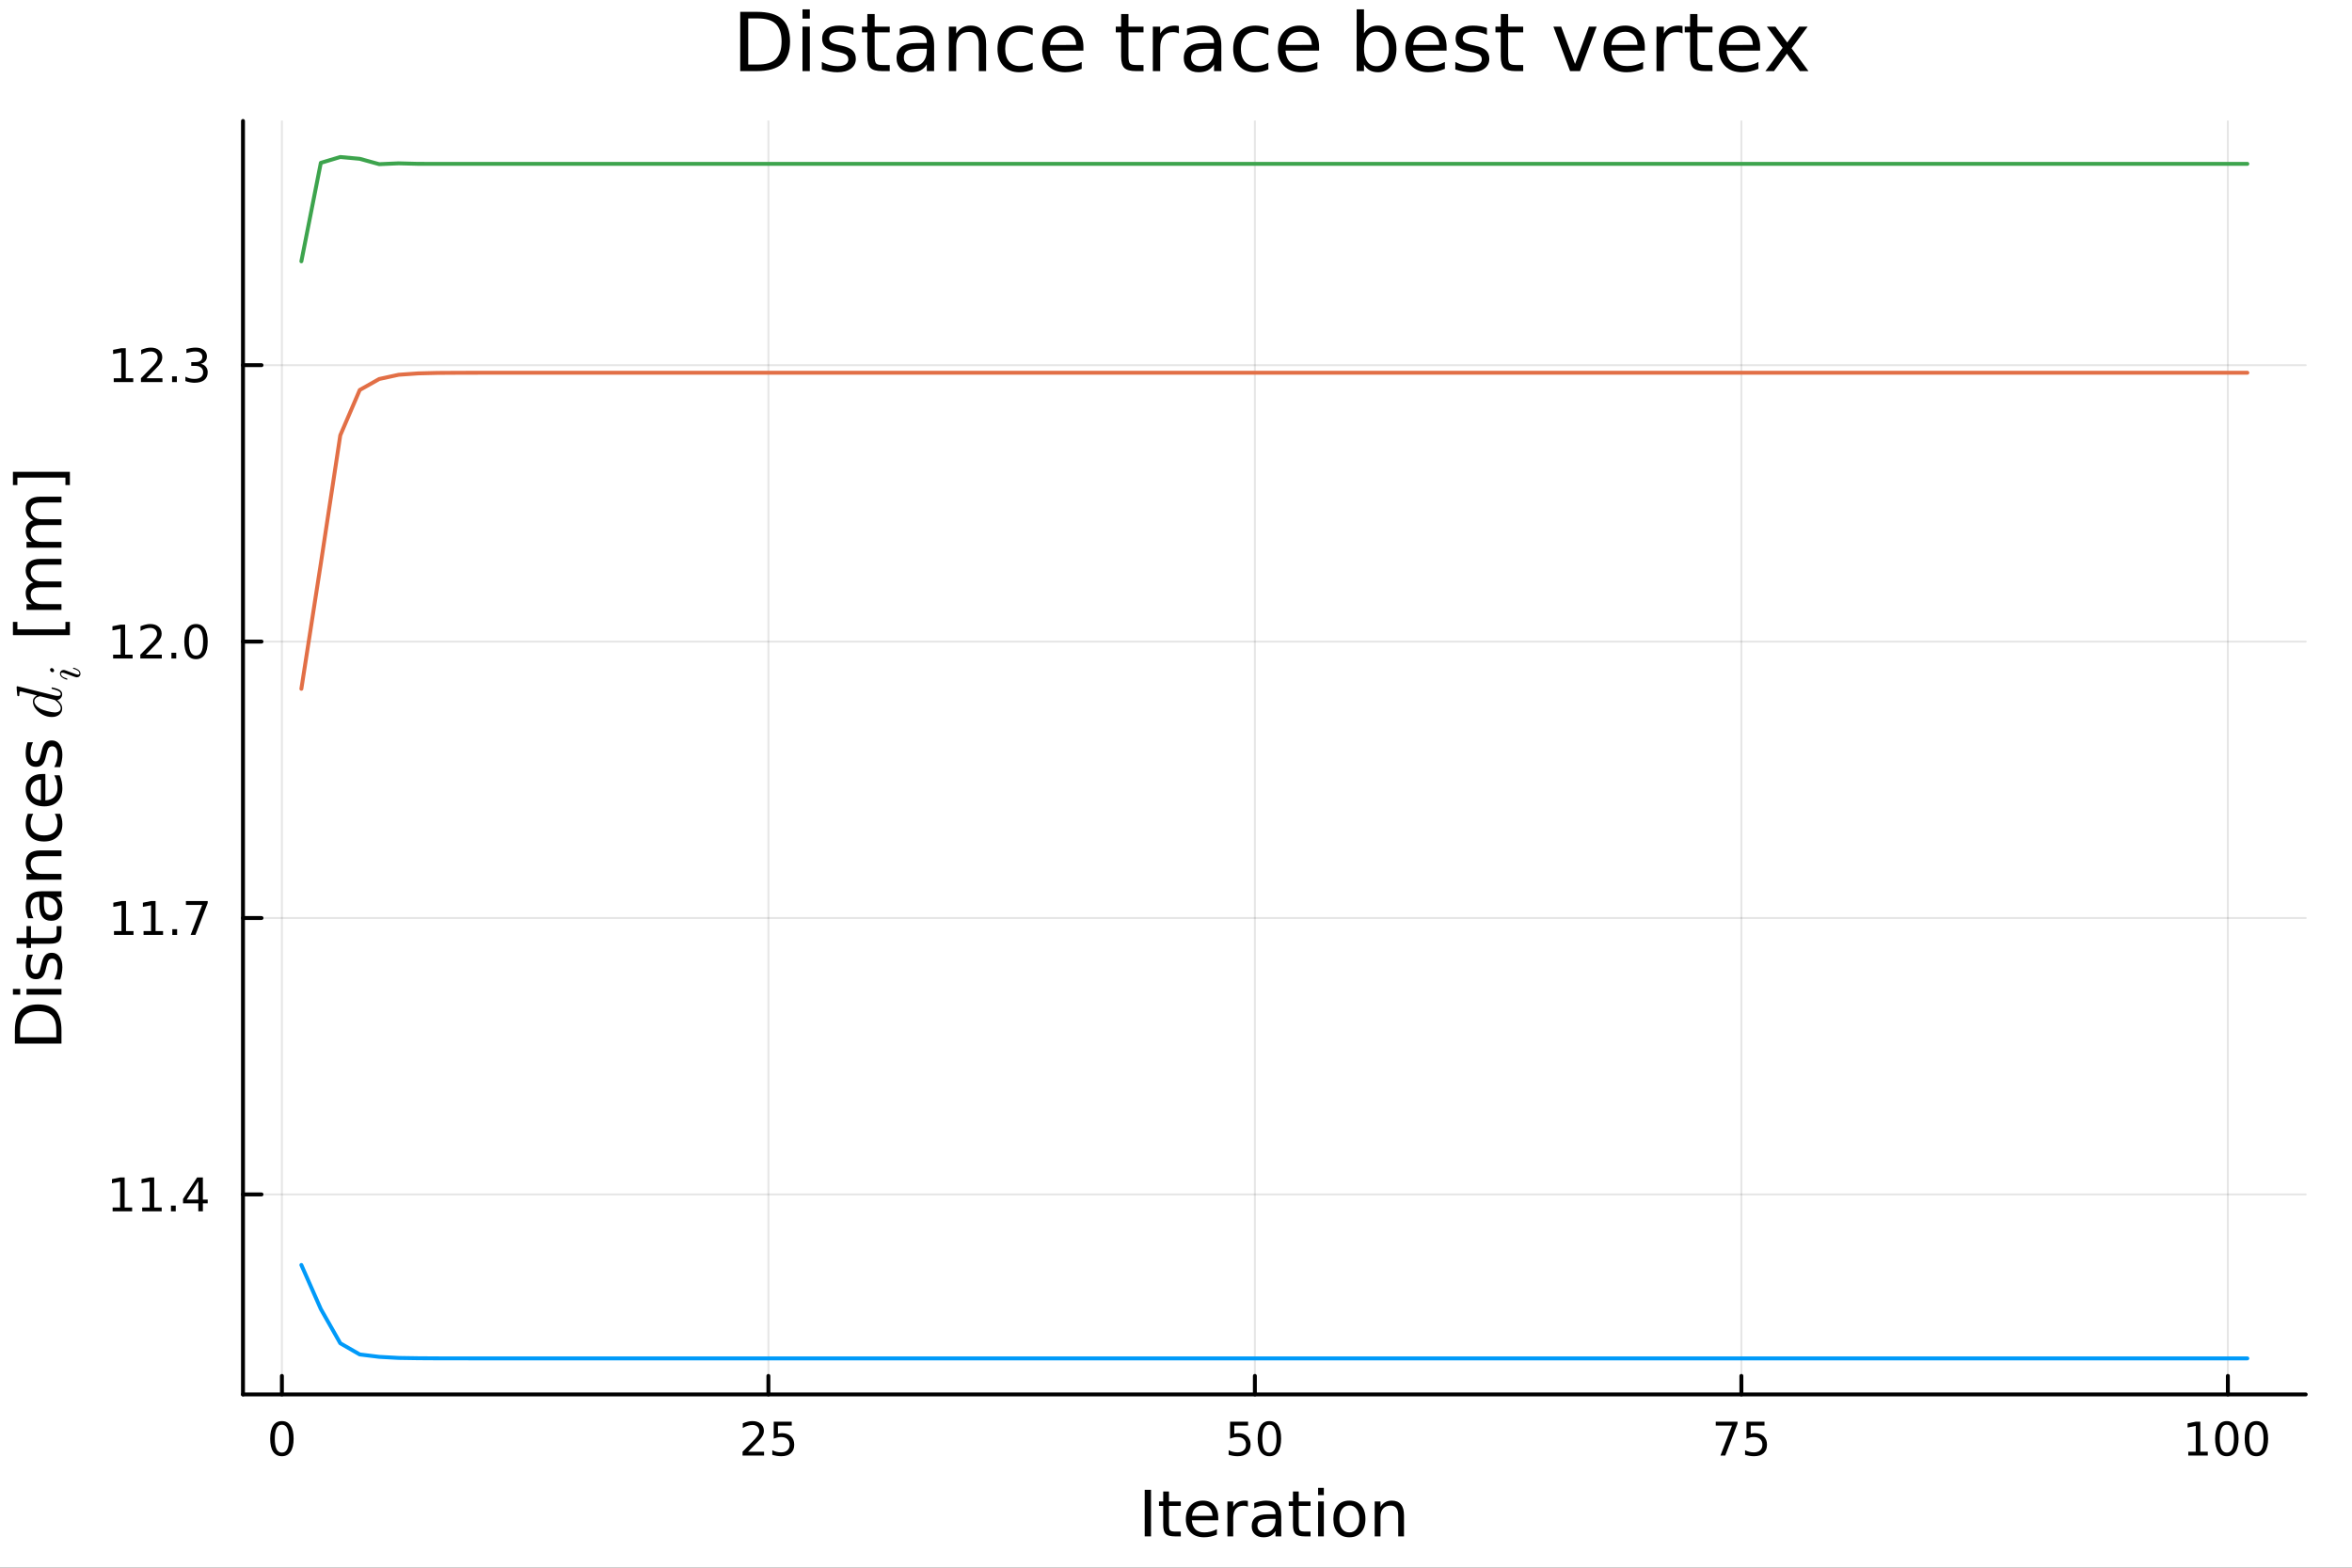<?xml version="1.0" encoding="utf-8"?>
<svg xmlns="http://www.w3.org/2000/svg" xmlns:xlink="http://www.w3.org/1999/xlink" width="600" height="400" viewBox="0 0 2400 1600">
<rect x="0" y="0" width="2400" height="1600" fill="#333333" stroke="none"/>
<defs>
  <clipPath id="clip930">
    <rect x="0" y="0" width="2400" height="1600"/>
  </clipPath>
</defs>
<path clip-path="url(#clip930)" d="M0 1600 L2400 1600 L2400 0 L0 0  Z" fill="#ffffff" fill-rule="evenodd" fill-opacity="1"/>
<defs>
  <clipPath id="clip931">
    <rect x="480" y="0" width="1681" height="1600"/>
  </clipPath>
</defs>
<path clip-path="url(#clip930)" d="M247.945 1423.18 L2352.76 1423.18 L2352.76 123.472 L247.945 123.472  Z" fill="#ffffff" fill-rule="evenodd" fill-opacity="1"/>
<defs>
  <clipPath id="clip932">
    <rect x="247" y="123" width="2106" height="1301"/>
  </clipPath>
</defs>
<polyline clip-path="url(#clip932)" style="stroke:#000000; stroke-linecap:round; stroke-linejoin:round; stroke-width:2; stroke-opacity:0.1; fill:none" points="287.658,1423.18 287.658,123.472 "/>
<polyline clip-path="url(#clip932)" style="stroke:#000000; stroke-linecap:round; stroke-linejoin:round; stroke-width:2; stroke-opacity:0.1; fill:none" points="784.076,1423.18 784.076,123.472 "/>
<polyline clip-path="url(#clip932)" style="stroke:#000000; stroke-linecap:round; stroke-linejoin:round; stroke-width:2; stroke-opacity:0.1; fill:none" points="1280.49,1423.18 1280.49,123.472 "/>
<polyline clip-path="url(#clip932)" style="stroke:#000000; stroke-linecap:round; stroke-linejoin:round; stroke-width:2; stroke-opacity:0.1; fill:none" points="1776.91,1423.18 1776.91,123.472 "/>
<polyline clip-path="url(#clip932)" style="stroke:#000000; stroke-linecap:round; stroke-linejoin:round; stroke-width:2; stroke-opacity:0.1; fill:none" points="2273.33,1423.18 2273.33,123.472 "/>
<polyline clip-path="url(#clip932)" style="stroke:#000000; stroke-linecap:round; stroke-linejoin:round; stroke-width:2; stroke-opacity:0.1; fill:none" points="247.945,1219.04 2352.76,1219.04 "/>
<polyline clip-path="url(#clip932)" style="stroke:#000000; stroke-linecap:round; stroke-linejoin:round; stroke-width:2; stroke-opacity:0.1; fill:none" points="247.945,936.925 2352.76,936.925 "/>
<polyline clip-path="url(#clip932)" style="stroke:#000000; stroke-linecap:round; stroke-linejoin:round; stroke-width:2; stroke-opacity:0.1; fill:none" points="247.945,654.807 2352.76,654.807 "/>
<polyline clip-path="url(#clip932)" style="stroke:#000000; stroke-linecap:round; stroke-linejoin:round; stroke-width:2; stroke-opacity:0.1; fill:none" points="247.945,372.688 2352.76,372.688 "/>
<polyline clip-path="url(#clip930)" style="stroke:#000000; stroke-linecap:round; stroke-linejoin:round; stroke-width:4; stroke-opacity:1; fill:none" points="247.945,1423.18 2352.76,1423.18 "/>
<polyline clip-path="url(#clip930)" style="stroke:#000000; stroke-linecap:round; stroke-linejoin:round; stroke-width:4; stroke-opacity:1; fill:none" points="287.658,1423.18 287.658,1404.28 "/>
<polyline clip-path="url(#clip930)" style="stroke:#000000; stroke-linecap:round; stroke-linejoin:round; stroke-width:4; stroke-opacity:1; fill:none" points="784.076,1423.18 784.076,1404.28 "/>
<polyline clip-path="url(#clip930)" style="stroke:#000000; stroke-linecap:round; stroke-linejoin:round; stroke-width:4; stroke-opacity:1; fill:none" points="1280.49,1423.18 1280.49,1404.28 "/>
<polyline clip-path="url(#clip930)" style="stroke:#000000; stroke-linecap:round; stroke-linejoin:round; stroke-width:4; stroke-opacity:1; fill:none" points="1776.91,1423.18 1776.91,1404.28 "/>
<polyline clip-path="url(#clip930)" style="stroke:#000000; stroke-linecap:round; stroke-linejoin:round; stroke-width:4; stroke-opacity:1; fill:none" points="2273.33,1423.18 2273.33,1404.28 "/>
<path clip-path="url(#clip930)" d="M287.658 1454.1 Q284.047 1454.1 282.218 1457.66 Q280.413 1461.2 280.413 1468.33 Q280.413 1475.44 282.218 1479.01 Q284.047 1482.55 287.658 1482.55 Q291.292 1482.55 293.098 1479.01 Q294.927 1475.44 294.927 1468.33 Q294.927 1461.2 293.098 1457.66 Q291.292 1454.1 287.658 1454.1 M287.658 1450.39 Q293.468 1450.39 296.524 1455 Q299.603 1459.58 299.603 1468.33 Q299.603 1477.06 296.524 1481.67 Q293.468 1486.25 287.658 1486.25 Q281.848 1486.25 278.769 1481.67 Q275.714 1477.06 275.714 1468.33 Q275.714 1459.58 278.769 1455 Q281.848 1450.39 287.658 1450.39 Z" fill="#000000" fill-rule="nonzero" fill-opacity="1" /><path clip-path="url(#clip930)" d="M763.347 1481.64 L779.666 1481.64 L779.666 1485.58 L757.722 1485.58 L757.722 1481.64 Q760.384 1478.89 764.967 1474.26 Q769.574 1469.61 770.754 1468.27 Q773 1465.74 773.879 1464.01 Q774.782 1462.25 774.782 1460.56 Q774.782 1457.8 772.838 1456.07 Q770.916 1454.33 767.814 1454.33 Q765.615 1454.33 763.162 1455.09 Q760.731 1455.86 757.953 1457.41 L757.953 1452.69 Q760.777 1451.55 763.231 1450.97 Q765.685 1450.39 767.722 1450.39 Q773.092 1450.39 776.287 1453.08 Q779.481 1455.77 779.481 1460.26 Q779.481 1462.39 778.671 1464.31 Q777.884 1466.2 775.777 1468.8 Q775.199 1469.47 772.097 1472.69 Q768.995 1475.88 763.347 1481.64 Z" fill="#000000" fill-rule="nonzero" fill-opacity="1" /><path clip-path="url(#clip930)" d="M789.527 1451.02 L807.884 1451.02 L807.884 1454.96 L793.81 1454.96 L793.81 1463.43 Q794.828 1463.08 795.847 1462.92 Q796.865 1462.73 797.884 1462.73 Q803.671 1462.73 807.05 1465.9 Q810.43 1469.08 810.43 1474.49 Q810.43 1480.07 806.958 1483.17 Q803.486 1486.25 797.166 1486.25 Q794.99 1486.25 792.722 1485.88 Q790.476 1485.51 788.069 1484.77 L788.069 1480.07 Q790.152 1481.2 792.375 1481.76 Q794.597 1482.32 797.074 1482.32 Q801.078 1482.32 803.416 1480.21 Q805.754 1478.1 805.754 1474.49 Q805.754 1470.88 803.416 1468.77 Q801.078 1466.67 797.074 1466.67 Q795.199 1466.67 793.324 1467.08 Q791.472 1467.5 789.527 1468.38 L789.527 1451.02 Z" fill="#000000" fill-rule="nonzero" fill-opacity="1" /><path clip-path="url(#clip930)" d="M1255.19 1451.02 L1273.55 1451.02 L1273.55 1454.96 L1259.48 1454.96 L1259.48 1463.43 Q1260.49 1463.08 1261.51 1462.92 Q1262.53 1462.73 1263.55 1462.73 Q1269.34 1462.73 1272.72 1465.9 Q1276.1 1469.08 1276.1 1474.49 Q1276.1 1480.07 1272.62 1483.17 Q1269.15 1486.25 1262.83 1486.25 Q1260.66 1486.25 1258.39 1485.88 Q1256.14 1485.51 1253.73 1484.77 L1253.73 1480.07 Q1255.82 1481.2 1258.04 1481.76 Q1260.26 1482.32 1262.74 1482.32 Q1266.74 1482.32 1269.08 1480.21 Q1271.42 1478.1 1271.42 1474.49 Q1271.42 1470.88 1269.08 1468.77 Q1266.74 1466.67 1262.74 1466.67 Q1260.86 1466.67 1258.99 1467.08 Q1257.14 1467.5 1255.19 1468.38 L1255.19 1451.02 Z" fill="#000000" fill-rule="nonzero" fill-opacity="1" /><path clip-path="url(#clip930)" d="M1295.31 1454.1 Q1291.7 1454.1 1289.87 1457.66 Q1288.06 1461.2 1288.06 1468.33 Q1288.06 1475.44 1289.87 1479.01 Q1291.7 1482.55 1295.31 1482.55 Q1298.94 1482.55 1300.75 1479.01 Q1302.58 1475.44 1302.58 1468.33 Q1302.58 1461.2 1300.75 1457.66 Q1298.94 1454.1 1295.31 1454.1 M1295.31 1450.39 Q1301.12 1450.39 1304.17 1455 Q1307.25 1459.58 1307.25 1468.33 Q1307.25 1477.06 1304.17 1481.67 Q1301.12 1486.25 1295.31 1486.25 Q1289.5 1486.25 1286.42 1481.67 Q1283.36 1477.06 1283.36 1468.33 Q1283.36 1459.58 1286.42 1455 Q1289.5 1450.39 1295.31 1450.39 Z" fill="#000000" fill-rule="nonzero" fill-opacity="1" /><path clip-path="url(#clip930)" d="M1750.77 1451.02 L1772.99 1451.02 L1772.99 1453.01 L1760.44 1485.58 L1755.56 1485.58 L1767.36 1454.96 L1750.77 1454.96 L1750.77 1451.02 Z" fill="#000000" fill-rule="nonzero" fill-opacity="1" /><path clip-path="url(#clip930)" d="M1782.15 1451.02 L1800.51 1451.02 L1800.51 1454.96 L1786.44 1454.96 L1786.44 1463.43 Q1787.46 1463.08 1788.47 1462.92 Q1789.49 1462.73 1790.51 1462.73 Q1796.3 1462.73 1799.68 1465.9 Q1803.06 1469.08 1803.06 1474.49 Q1803.06 1480.07 1799.58 1483.17 Q1796.11 1486.25 1789.79 1486.25 Q1787.62 1486.25 1785.35 1485.88 Q1783.1 1485.51 1780.7 1484.77 L1780.7 1480.07 Q1782.78 1481.2 1785 1481.76 Q1787.22 1482.32 1789.7 1482.32 Q1793.71 1482.32 1796.04 1480.21 Q1798.38 1478.1 1798.38 1474.49 Q1798.38 1470.88 1796.04 1468.77 Q1793.71 1466.67 1789.7 1466.67 Q1787.83 1466.67 1785.95 1467.08 Q1784.1 1467.5 1782.15 1468.38 L1782.15 1451.02 Z" fill="#000000" fill-rule="nonzero" fill-opacity="1" /><path clip-path="url(#clip930)" d="M2232.94 1481.64 L2240.57 1481.64 L2240.57 1455.28 L2232.26 1456.95 L2232.26 1452.69 L2240.53 1451.02 L2245.2 1451.02 L2245.2 1481.64 L2252.84 1481.64 L2252.84 1485.58 L2232.94 1485.58 L2232.94 1481.64 Z" fill="#000000" fill-rule="nonzero" fill-opacity="1" /><path clip-path="url(#clip930)" d="M2272.29 1454.1 Q2268.68 1454.1 2266.85 1457.66 Q2265.04 1461.2 2265.04 1468.33 Q2265.04 1475.44 2266.85 1479.01 Q2268.68 1482.55 2272.29 1482.55 Q2275.92 1482.55 2277.73 1479.01 Q2279.56 1475.44 2279.56 1468.33 Q2279.56 1461.2 2277.73 1457.66 Q2275.92 1454.1 2272.29 1454.1 M2272.29 1450.39 Q2278.1 1450.39 2281.15 1455 Q2284.23 1459.58 2284.23 1468.33 Q2284.23 1477.06 2281.15 1481.67 Q2278.1 1486.25 2272.29 1486.25 Q2266.48 1486.25 2263.4 1481.67 Q2260.34 1477.06 2260.34 1468.33 Q2260.34 1459.58 2263.4 1455 Q2266.48 1450.39 2272.29 1450.39 Z" fill="#000000" fill-rule="nonzero" fill-opacity="1" /><path clip-path="url(#clip930)" d="M2302.45 1454.1 Q2298.84 1454.1 2297.01 1457.66 Q2295.2 1461.2 2295.2 1468.33 Q2295.2 1475.44 2297.01 1479.01 Q2298.84 1482.55 2302.45 1482.55 Q2306.08 1482.55 2307.89 1479.01 Q2309.72 1475.44 2309.72 1468.33 Q2309.72 1461.2 2307.89 1457.66 Q2306.08 1454.1 2302.45 1454.1 M2302.45 1450.39 Q2308.26 1450.39 2311.31 1455 Q2314.39 1459.58 2314.39 1468.33 Q2314.39 1477.06 2311.31 1481.67 Q2308.26 1486.25 2302.45 1486.25 Q2296.64 1486.25 2293.56 1481.67 Q2290.5 1477.06 2290.5 1468.33 Q2290.5 1459.58 2293.56 1455 Q2296.64 1450.39 2302.45 1450.39 Z" fill="#000000" fill-rule="nonzero" fill-opacity="1" /><path clip-path="url(#clip930)" d="M1168.07 1520.52 L1174.5 1520.52 L1174.5 1568.04 L1168.07 1568.04 L1168.07 1520.52 Z" fill="#000000" fill-rule="nonzero" fill-opacity="1" /><path clip-path="url(#clip930)" d="M1192.83 1522.27 L1192.83 1532.4 L1204.9 1532.4 L1204.9 1536.95 L1192.83 1536.95 L1192.83 1556.3 Q1192.83 1560.66 1194.01 1561.9 Q1195.22 1563.14 1198.88 1563.14 L1204.9 1563.14 L1204.9 1568.04 L1198.88 1568.04 Q1192.1 1568.04 1189.52 1565.53 Q1186.95 1562.98 1186.95 1556.3 L1186.95 1536.95 L1182.65 1536.95 L1182.65 1532.4 L1186.95 1532.4 L1186.95 1522.27 L1192.83 1522.27 Z" fill="#000000" fill-rule="nonzero" fill-opacity="1" /><path clip-path="url(#clip930)" d="M1243.09 1548.76 L1243.09 1551.62 L1216.16 1551.62 Q1216.55 1557.67 1219.79 1560.85 Q1223.07 1564 1228.9 1564 Q1232.27 1564 1235.42 1563.17 Q1238.6 1562.35 1241.72 1560.69 L1241.72 1566.23 Q1238.57 1567.57 1235.26 1568.27 Q1231.95 1568.97 1228.55 1568.97 Q1220.02 1568.97 1215.02 1564 Q1210.05 1559.04 1210.05 1550.57 Q1210.05 1541.82 1214.76 1536.69 Q1219.51 1531.54 1227.53 1531.54 Q1234.72 1531.54 1238.89 1536.18 Q1243.09 1540.8 1243.09 1548.76 M1237.23 1547.04 Q1237.17 1542.23 1234.53 1539.37 Q1231.92 1536.5 1227.59 1536.5 Q1222.69 1536.5 1219.73 1539.27 Q1216.8 1542.04 1216.35 1547.07 L1237.23 1547.04 Z" fill="#000000" fill-rule="nonzero" fill-opacity="1" /><path clip-path="url(#clip930)" d="M1273.36 1537.87 Q1272.37 1537.3 1271.2 1537.04 Q1270.05 1536.76 1268.65 1536.76 Q1263.68 1536.76 1261.01 1540 Q1258.37 1543.22 1258.37 1549.27 L1258.37 1568.04 L1252.48 1568.04 L1252.48 1532.4 L1258.37 1532.4 L1258.37 1537.93 Q1260.21 1534.69 1263.17 1533.13 Q1266.13 1531.54 1270.37 1531.54 Q1270.97 1531.54 1271.7 1531.63 Q1272.44 1531.7 1273.33 1531.85 L1273.36 1537.87 Z" fill="#000000" fill-rule="nonzero" fill-opacity="1" /><path clip-path="url(#clip930)" d="M1295.7 1550.12 Q1288.61 1550.12 1285.87 1551.75 Q1283.13 1553.37 1283.13 1557.29 Q1283.13 1560.4 1285.17 1562.25 Q1287.24 1564.07 1290.77 1564.07 Q1295.64 1564.07 1298.57 1560.63 Q1301.53 1557.16 1301.53 1551.43 L1301.53 1550.12 L1295.7 1550.12 M1307.38 1547.71 L1307.38 1568.04 L1301.53 1568.04 L1301.53 1562.63 Q1299.52 1565.88 1296.53 1567.44 Q1293.54 1568.97 1289.21 1568.97 Q1283.74 1568.97 1280.49 1565.91 Q1277.27 1562.82 1277.27 1557.67 Q1277.27 1551.65 1281.29 1548.6 Q1285.33 1545.54 1293.32 1545.54 L1301.53 1545.54 L1301.53 1544.97 Q1301.53 1540.93 1298.85 1538.73 Q1296.21 1536.5 1291.41 1536.5 Q1288.35 1536.5 1285.45 1537.23 Q1282.56 1537.97 1279.88 1539.43 L1279.88 1534.02 Q1283.1 1532.78 1286.12 1532.17 Q1289.15 1531.54 1292.01 1531.54 Q1299.75 1531.54 1303.57 1535.55 Q1307.38 1539.56 1307.38 1547.71 Z" fill="#000000" fill-rule="nonzero" fill-opacity="1" /><path clip-path="url(#clip930)" d="M1325.24 1522.27 L1325.24 1532.4 L1337.3 1532.4 L1337.3 1536.95 L1325.24 1536.95 L1325.24 1556.3 Q1325.24 1560.66 1326.42 1561.9 Q1327.63 1563.14 1331.29 1563.14 L1337.3 1563.14 L1337.3 1568.04 L1331.29 1568.04 Q1324.51 1568.04 1321.93 1565.53 Q1319.35 1562.98 1319.35 1556.3 L1319.35 1536.95 L1315.06 1536.95 L1315.06 1532.4 L1319.35 1532.4 L1319.35 1522.27 L1325.24 1522.27 Z" fill="#000000" fill-rule="nonzero" fill-opacity="1" /><path clip-path="url(#clip930)" d="M1345.01 1532.4 L1350.86 1532.4 L1350.86 1568.04 L1345.01 1568.04 L1345.01 1532.4 M1345.01 1518.52 L1350.86 1518.52 L1350.86 1525.93 L1345.01 1525.93 L1345.01 1518.52 Z" fill="#000000" fill-rule="nonzero" fill-opacity="1" /><path clip-path="url(#clip930)" d="M1376.93 1536.5 Q1372.22 1536.5 1369.48 1540.19 Q1366.74 1543.85 1366.74 1550.25 Q1366.74 1556.65 1369.45 1560.34 Q1372.19 1564 1376.93 1564 Q1381.61 1564 1384.35 1560.31 Q1387.08 1556.62 1387.08 1550.25 Q1387.08 1543.92 1384.35 1540.23 Q1381.61 1536.5 1376.93 1536.5 M1376.93 1531.54 Q1384.57 1531.54 1388.93 1536.5 Q1393.29 1541.47 1393.29 1550.25 Q1393.29 1559 1388.93 1564 Q1384.57 1568.97 1376.93 1568.97 Q1369.26 1568.97 1364.9 1564 Q1360.57 1559 1360.57 1550.25 Q1360.57 1541.47 1364.9 1536.5 Q1369.26 1531.54 1376.93 1531.54 Z" fill="#000000" fill-rule="nonzero" fill-opacity="1" /><path clip-path="url(#clip930)" d="M1432.63 1546.53 L1432.63 1568.04 L1426.77 1568.04 L1426.77 1546.72 Q1426.77 1541.66 1424.8 1539.14 Q1422.83 1536.63 1418.88 1536.63 Q1414.14 1536.63 1411.4 1539.65 Q1408.66 1542.68 1408.66 1547.9 L1408.66 1568.04 L1402.77 1568.04 L1402.77 1532.4 L1408.66 1532.4 L1408.66 1537.93 Q1410.76 1534.72 1413.6 1533.13 Q1416.46 1531.54 1420.18 1531.54 Q1426.33 1531.54 1429.48 1535.36 Q1432.63 1539.14 1432.63 1546.53 Z" fill="#000000" fill-rule="nonzero" fill-opacity="1" /><polyline clip-path="url(#clip930)" style="stroke:#000000; stroke-linecap:round; stroke-linejoin:round; stroke-width:4; stroke-opacity:1; fill:none" points="247.945,1423.18 247.945,123.472 "/>
<polyline clip-path="url(#clip930)" style="stroke:#000000; stroke-linecap:round; stroke-linejoin:round; stroke-width:4; stroke-opacity:1; fill:none" points="247.945,1219.04 266.842,1219.04 "/>
<polyline clip-path="url(#clip930)" style="stroke:#000000; stroke-linecap:round; stroke-linejoin:round; stroke-width:4; stroke-opacity:1; fill:none" points="247.945,936.925 266.842,936.925 "/>
<polyline clip-path="url(#clip930)" style="stroke:#000000; stroke-linecap:round; stroke-linejoin:round; stroke-width:4; stroke-opacity:1; fill:none" points="247.945,654.807 266.842,654.807 "/>
<polyline clip-path="url(#clip930)" style="stroke:#000000; stroke-linecap:round; stroke-linejoin:round; stroke-width:4; stroke-opacity:1; fill:none" points="247.945,372.688 266.842,372.688 "/>
<path clip-path="url(#clip930)" d="M114.931 1232.39 L122.57 1232.39 L122.57 1206.02 L114.26 1207.69 L114.26 1203.43 L122.524 1201.76 L127.2 1201.76 L127.2 1232.39 L134.839 1232.39 L134.839 1236.32 L114.931 1236.32 L114.931 1232.39 Z" fill="#000000" fill-rule="nonzero" fill-opacity="1" /><path clip-path="url(#clip930)" d="M145.093 1232.39 L152.732 1232.39 L152.732 1206.02 L144.422 1207.69 L144.422 1203.43 L152.686 1201.76 L157.362 1201.76 L157.362 1232.39 L165.001 1232.39 L165.001 1236.32 L145.093 1236.32 L145.093 1232.39 Z" fill="#000000" fill-rule="nonzero" fill-opacity="1" /><path clip-path="url(#clip930)" d="M174.445 1230.44 L179.329 1230.44 L179.329 1236.32 L174.445 1236.32 L174.445 1230.44 Z" fill="#000000" fill-rule="nonzero" fill-opacity="1" /><path clip-path="url(#clip930)" d="M202.362 1205.84 L190.556 1224.29 L202.362 1224.29 L202.362 1205.84 M201.135 1201.76 L207.014 1201.76 L207.014 1224.29 L211.945 1224.29 L211.945 1228.18 L207.014 1228.18 L207.014 1236.32 L202.362 1236.32 L202.362 1228.18 L186.76 1228.18 L186.76 1223.66 L201.135 1201.76 Z" fill="#000000" fill-rule="nonzero" fill-opacity="1" /><path clip-path="url(#clip930)" d="M116.32 950.27 L123.959 950.27 L123.959 923.904 L115.649 925.571 L115.649 921.312 L123.913 919.645 L128.589 919.645 L128.589 950.27 L136.228 950.27 L136.228 954.205 L116.32 954.205 L116.32 950.27 Z" fill="#000000" fill-rule="nonzero" fill-opacity="1" /><path clip-path="url(#clip930)" d="M146.482 950.27 L154.121 950.27 L154.121 923.904 L145.811 925.571 L145.811 921.312 L154.075 919.645 L158.751 919.645 L158.751 950.27 L166.39 950.27 L166.39 954.205 L146.482 954.205 L146.482 950.27 Z" fill="#000000" fill-rule="nonzero" fill-opacity="1" /><path clip-path="url(#clip930)" d="M175.834 948.325 L180.718 948.325 L180.718 954.205 L175.834 954.205 L175.834 948.325 Z" fill="#000000" fill-rule="nonzero" fill-opacity="1" /><path clip-path="url(#clip930)" d="M189.723 919.645 L211.945 919.645 L211.945 921.636 L199.399 954.205 L194.514 954.205 L206.32 923.58 L189.723 923.58 L189.723 919.645 Z" fill="#000000" fill-rule="nonzero" fill-opacity="1" /><path clip-path="url(#clip930)" d="M115.418 668.152 L123.056 668.152 L123.056 641.786 L114.746 643.453 L114.746 639.193 L123.01 637.527 L127.686 637.527 L127.686 668.152 L135.325 668.152 L135.325 672.087 L115.418 672.087 L115.418 668.152 Z" fill="#000000" fill-rule="nonzero" fill-opacity="1" /><path clip-path="url(#clip930)" d="M148.797 668.152 L165.116 668.152 L165.116 672.087 L143.172 672.087 L143.172 668.152 Q145.834 665.397 150.417 660.767 Q155.024 656.115 156.204 654.772 Q158.45 652.249 159.329 650.513 Q160.232 648.753 160.232 647.064 Q160.232 644.309 158.288 642.573 Q156.366 640.837 153.265 640.837 Q151.066 640.837 148.612 641.601 Q146.181 642.365 143.404 643.916 L143.404 639.193 Q146.228 638.059 148.681 637.48 Q151.135 636.902 153.172 636.902 Q158.542 636.902 161.737 639.587 Q164.931 642.272 164.931 646.763 Q164.931 648.892 164.121 650.814 Q163.334 652.712 161.227 655.304 Q160.649 655.976 157.547 659.193 Q154.445 662.388 148.797 668.152 Z" fill="#000000" fill-rule="nonzero" fill-opacity="1" /><path clip-path="url(#clip930)" d="M174.931 666.207 L179.815 666.207 L179.815 672.087 L174.931 672.087 L174.931 666.207 Z" fill="#000000" fill-rule="nonzero" fill-opacity="1" /><path clip-path="url(#clip930)" d="M200 640.605 Q196.389 640.605 194.561 644.17 Q192.755 647.712 192.755 654.841 Q192.755 661.948 194.561 665.513 Q196.389 669.054 200 669.054 Q203.635 669.054 205.44 665.513 Q207.269 661.948 207.269 654.841 Q207.269 647.712 205.44 644.17 Q203.635 640.605 200 640.605 M200 636.902 Q205.811 636.902 208.866 641.508 Q211.945 646.091 211.945 654.841 Q211.945 663.568 208.866 668.175 Q205.811 672.758 200 672.758 Q194.19 672.758 191.112 668.175 Q188.056 663.568 188.056 654.841 Q188.056 646.091 191.112 641.508 Q194.19 636.902 200 636.902 Z" fill="#000000" fill-rule="nonzero" fill-opacity="1" /><path clip-path="url(#clip930)" d="M116.066 386.033 L123.705 386.033 L123.705 359.668 L115.394 361.334 L115.394 357.075 L123.658 355.408 L128.334 355.408 L128.334 386.033 L135.973 386.033 L135.973 389.968 L116.066 389.968 L116.066 386.033 Z" fill="#000000" fill-rule="nonzero" fill-opacity="1" /><path clip-path="url(#clip930)" d="M149.445 386.033 L165.765 386.033 L165.765 389.968 L143.82 389.968 L143.82 386.033 Q146.482 383.279 151.066 378.649 Q155.672 373.996 156.853 372.654 Q159.098 370.131 159.978 368.394 Q160.88 366.635 160.88 364.945 Q160.88 362.191 158.936 360.455 Q157.015 358.719 153.913 358.719 Q151.714 358.719 149.26 359.482 Q146.829 360.246 144.052 361.797 L144.052 357.075 Q146.876 355.941 149.329 355.362 Q151.783 354.783 153.82 354.783 Q159.19 354.783 162.385 357.469 Q165.579 360.154 165.579 364.644 Q165.579 366.774 164.769 368.695 Q163.982 370.594 161.876 373.186 Q161.297 373.857 158.195 377.075 Q155.093 380.269 149.445 386.033 Z" fill="#000000" fill-rule="nonzero" fill-opacity="1" /><path clip-path="url(#clip930)" d="M175.579 384.089 L180.464 384.089 L180.464 389.968 L175.579 389.968 L175.579 384.089 Z" fill="#000000" fill-rule="nonzero" fill-opacity="1" /><path clip-path="url(#clip930)" d="M204.815 371.334 Q208.172 372.052 210.047 374.32 Q211.945 376.589 211.945 379.922 Q211.945 385.038 208.426 387.839 Q204.908 390.64 198.426 390.64 Q196.25 390.64 193.936 390.2 Q191.644 389.783 189.19 388.927 L189.19 384.413 Q191.135 385.547 193.45 386.126 Q195.764 386.705 198.287 386.705 Q202.686 386.705 204.977 384.968 Q207.292 383.232 207.292 379.922 Q207.292 376.867 205.139 375.154 Q203.01 373.418 199.19 373.418 L195.163 373.418 L195.163 369.575 L199.375 369.575 Q202.824 369.575 204.653 368.209 Q206.482 366.82 206.482 364.228 Q206.482 361.566 204.584 360.154 Q202.709 358.719 199.19 358.719 Q197.269 358.719 195.07 359.135 Q192.871 359.552 190.232 360.432 L190.232 356.265 Q192.894 355.524 195.209 355.154 Q197.547 354.783 199.607 354.783 Q204.931 354.783 208.033 357.214 Q211.135 359.621 211.135 363.742 Q211.135 366.612 209.491 368.603 Q207.848 370.57 204.815 371.334 Z" fill="#000000" fill-rule="nonzero" fill-opacity="1" /><path clip-path="url(#clip930)" d="M20.482 1058.66 L57.435 1058.66 L57.435 1050.9 Q57.435 1041.06 52.979 1036.51 Q48.523 1031.93 38.911 1031.93 Q29.362 1031.93 24.938 1036.51 Q20.482 1041.06 20.482 1050.9 L20.482 1058.66 M15.199 1065.09 L15.199 1051.88 Q15.199 1038.07 20.96 1031.61 Q26.689 1025.15 38.911 1025.15 Q51.197 1025.15 56.958 1031.64 Q62.719 1038.13 62.719 1051.88 L62.719 1065.09 L15.199 1065.09 Z" fill="#000000" fill-rule="nonzero" fill-opacity="1" /><path clip-path="url(#clip930)" d="M27.071 1015.15 L27.071 1009.3 L62.719 1009.3 L62.719 1015.15 L27.071 1015.15 M13.193 1015.15 L13.193 1009.3 L20.61 1009.3 L20.61 1015.15 L13.193 1015.15 Z" fill="#000000" fill-rule="nonzero" fill-opacity="1" /><path clip-path="url(#clip930)" d="M28.121 974.318 L33.659 974.318 Q32.386 976.8 31.75 979.474 Q31.113 982.148 31.113 985.012 Q31.113 989.373 32.45 991.569 Q33.786 993.733 36.46 993.733 Q38.497 993.733 39.675 992.174 Q40.821 990.614 41.871 985.903 L42.316 983.898 Q43.653 977.66 46.104 975.05 Q48.523 972.408 52.884 972.408 Q57.849 972.408 60.745 976.355 Q63.642 980.27 63.642 987.145 Q63.642 990.009 63.069 993.128 Q62.528 996.216 61.414 999.653 L55.366 999.653 Q57.053 996.407 57.913 993.256 Q58.74 990.105 58.74 987.017 Q58.74 982.88 57.34 980.652 Q55.907 978.424 53.329 978.424 Q50.942 978.424 49.669 980.047 Q48.396 981.638 47.218 987.081 L46.741 989.118 Q45.595 994.561 43.24 996.98 Q40.852 999.399 36.715 999.399 Q31.686 999.399 28.949 995.834 Q26.211 992.269 26.211 985.712 Q26.211 982.466 26.689 979.601 Q27.166 976.737 28.121 974.318 Z" fill="#000000" fill-rule="nonzero" fill-opacity="1" /><path clip-path="url(#clip930)" d="M16.949 957.29 L27.071 957.29 L27.071 945.227 L31.622 945.227 L31.622 957.29 L50.974 957.29 Q55.334 957.29 56.576 956.112 Q57.817 954.902 57.817 951.242 L57.817 945.227 L62.719 945.227 L62.719 951.242 Q62.719 958.022 60.204 960.6 Q57.658 963.178 50.974 963.178 L31.622 963.178 L31.622 967.475 L27.071 967.475 L27.071 963.178 L16.949 963.178 L16.949 957.29 Z" fill="#000000" fill-rule="nonzero" fill-opacity="1" /><path clip-path="url(#clip930)" d="M44.799 921.323 Q44.799 928.421 46.422 931.158 Q48.046 933.896 51.961 933.896 Q55.08 933.896 56.926 931.859 Q58.74 929.79 58.74 926.257 Q58.74 921.387 55.303 918.459 Q51.833 915.499 46.104 915.499 L44.799 915.499 L44.799 921.323 M42.38 909.642 L62.719 909.642 L62.719 915.499 L57.308 915.499 Q60.554 917.504 62.114 920.496 Q63.642 923.488 63.642 927.816 Q63.642 933.291 60.586 936.537 Q57.499 939.752 52.343 939.752 Q46.327 939.752 43.271 935.742 Q40.216 931.699 40.216 923.71 L40.216 915.499 L39.643 915.499 Q35.601 915.499 33.404 918.172 Q31.177 920.814 31.177 925.62 Q31.177 928.676 31.909 931.572 Q32.641 934.468 34.105 937.142 L28.694 937.142 Q27.453 933.927 26.848 930.904 Q26.211 927.88 26.211 925.015 Q26.211 917.281 30.222 913.462 Q34.232 909.642 42.38 909.642 Z" fill="#000000" fill-rule="nonzero" fill-opacity="1" /><path clip-path="url(#clip930)" d="M41.203 867.947 L62.719 867.947 L62.719 873.803 L41.394 873.803 Q36.333 873.803 33.818 875.777 Q31.304 877.75 31.304 881.697 Q31.304 886.439 34.328 889.176 Q37.351 891.914 42.571 891.914 L62.719 891.914 L62.719 897.802 L27.071 897.802 L27.071 891.914 L32.609 891.914 Q29.394 889.813 27.803 886.98 Q26.211 884.116 26.211 880.392 Q26.211 874.249 30.031 871.098 Q33.818 867.947 41.203 867.947 Z" fill="#000000" fill-rule="nonzero" fill-opacity="1" /><path clip-path="url(#clip930)" d="M28.439 830.612 L33.914 830.612 Q32.545 833.095 31.877 835.609 Q31.177 838.092 31.177 840.638 Q31.177 846.335 34.805 849.486 Q38.402 852.637 44.926 852.637 Q51.451 852.637 55.08 849.486 Q58.676 846.335 58.676 840.638 Q58.676 838.092 58.008 835.609 Q57.308 833.095 55.939 830.612 L61.35 830.612 Q62.496 833.063 63.069 835.705 Q63.642 838.314 63.642 841.275 Q63.642 849.327 58.581 854.07 Q53.52 858.812 44.926 858.812 Q36.206 858.812 31.208 854.038 Q26.211 849.232 26.211 840.893 Q26.211 838.187 26.784 835.609 Q27.325 833.031 28.439 830.612 Z" fill="#000000" fill-rule="nonzero" fill-opacity="1" /><path clip-path="url(#clip930)" d="M43.431 789.935 L46.295 789.935 L46.295 816.862 Q52.343 816.48 55.525 813.234 Q58.676 809.955 58.676 804.131 Q58.676 800.757 57.849 797.606 Q57.021 794.423 55.366 791.304 L60.904 791.304 Q62.241 794.455 62.941 797.765 Q63.642 801.075 63.642 804.481 Q63.642 813.011 58.676 818.008 Q53.711 822.973 45.245 822.973 Q36.492 822.973 31.367 818.262 Q26.211 813.52 26.211 805.499 Q26.211 798.306 30.858 794.136 Q35.473 789.935 43.431 789.935 M41.712 795.792 Q36.906 795.855 34.041 798.497 Q31.177 801.107 31.177 805.436 Q31.177 810.337 33.946 813.297 Q36.715 816.225 41.744 816.671 L41.712 795.792 Z" fill="#000000" fill-rule="nonzero" fill-opacity="1" /><path clip-path="url(#clip930)" d="M28.121 757.597 L33.659 757.597 Q32.386 760.08 31.75 762.754 Q31.113 765.427 31.113 768.292 Q31.113 772.652 32.45 774.848 Q33.786 777.013 36.46 777.013 Q38.497 777.013 39.675 775.453 Q40.821 773.894 41.871 769.183 L42.316 767.178 Q43.653 760.939 46.104 758.329 Q48.523 755.688 52.884 755.688 Q57.849 755.688 60.745 759.634 Q63.642 763.549 63.642 770.424 Q63.642 773.289 63.069 776.408 Q62.528 779.495 61.414 782.933 L55.366 782.933 Q57.053 779.686 57.913 776.535 Q58.74 773.384 58.74 770.297 Q58.74 766.159 57.34 763.931 Q55.907 761.703 53.329 761.703 Q50.942 761.703 49.669 763.326 Q48.396 764.918 47.218 770.361 L46.741 772.398 Q45.595 777.84 43.24 780.259 Q40.852 782.678 36.715 782.678 Q31.686 782.678 28.949 779.113 Q26.211 775.549 26.211 768.992 Q26.211 765.745 26.689 762.881 Q27.166 760.016 28.121 757.597 Z" fill="#000000" fill-rule="nonzero" fill-opacity="1" /><path clip-path="url(#clip930)" d="M17.663 700.384 L55.794 709.884 Q57.501 710.271 58.95 710.271 Q61.978 710.271 61.978 708.306 Q61.978 707.34 61.366 706.567 Q60.754 705.794 59.466 705.182 Q58.178 704.57 56.986 704.184 Q55.762 703.797 53.83 703.282 Q53.057 703.121 52.864 702.992 Q52.638 702.831 52.638 702.38 Q52.638 701.575 53.282 701.575 Q57.437 702.445 59.82 703.572 Q63.459 705.376 63.459 708.435 Q63.459 710.754 62.042 712.396 Q60.625 714.039 58.5 714.425 Q63.459 718.644 63.459 723.024 Q63.459 726.889 60.529 729.337 Q57.566 731.784 52.896 731.784 Q48.194 731.784 43.685 729.466 Q39.176 727.115 36.374 723.411 Q33.572 719.707 33.572 715.907 Q33.572 711.881 37.791 709.82 L22.139 705.859 L20.851 705.665 Q20.465 705.665 20.271 705.826 Q20.046 705.955 19.885 706.728 Q19.724 707.469 19.724 708.95 Q19.724 709.562 19.692 709.852 Q19.659 710.11 19.498 710.335 Q19.305 710.561 18.919 710.561 Q17.791 710.561 17.663 709.627 Q16.954 703.443 16.954 701.253 Q16.954 700.867 17.147 700.641 Q17.308 700.416 17.502 700.416 L17.663 700.384 M40.819 710.625 Q40.529 710.625 39.724 710.851 Q38.919 711.076 37.791 711.591 Q36.664 712.107 35.859 713.234 Q35.022 714.329 35.022 715.81 Q35.022 717.807 36.728 719.9 Q38.435 721.962 41.334 723.475 Q43.653 724.635 48.516 725.891 Q53.379 727.115 55.794 727.115 Q57.276 727.115 58.596 726.792 Q59.885 726.438 60.947 725.44 Q61.978 724.441 61.978 722.896 Q61.978 719.127 57.308 715.424 Q56.503 714.715 56.181 714.554 Q55.827 714.361 54.86 714.103 L41.946 710.818 Q40.98 710.625 40.819 710.625 Z" fill="#000000" fill-rule="nonzero" fill-opacity="1" /><path clip-path="url(#clip930)" d="M52.735 681.86 Q53.727 681.86 54.471 682.672 Q55.193 683.461 55.193 684.317 Q55.193 685.106 54.719 685.602 Q54.223 686.076 53.524 686.076 Q52.6 686.076 51.834 685.287 Q51.067 684.498 51.067 683.573 Q51.067 682.807 51.541 682.333 Q52.014 681.86 52.735 681.86 M74.986 681.454 Q75.167 681.454 75.888 681.657 Q76.587 681.86 77.669 682.356 Q78.729 682.829 79.721 683.483 Q80.713 684.137 81.411 685.219 Q82.11 686.279 82.11 687.496 Q82.11 689.142 81.028 690.224 Q79.946 691.283 78.323 691.283 Q77.444 691.283 74.626 690.224 Q66.42 687.158 66.081 687.045 Q64.796 686.527 63.669 686.527 Q63.151 686.527 62.835 686.639 Q62.497 686.752 62.384 686.978 Q62.249 687.203 62.226 687.338 Q62.204 687.451 62.204 687.676 Q62.204 689.007 63.556 690.246 Q64.909 691.486 67.93 692.343 Q68.494 692.523 68.629 692.636 Q68.764 692.749 68.764 693.087 Q68.742 693.651 68.291 693.651 Q68.156 693.651 67.637 693.493 Q67.096 693.335 66.284 693.042 Q65.45 692.749 64.594 692.23 Q63.714 691.712 62.948 691.081 Q62.181 690.427 61.685 689.502 Q61.189 688.578 61.189 687.541 Q61.189 685.85 62.294 684.813 Q63.376 683.754 64.977 683.754 Q65.856 683.754 67.412 684.362 Q69.441 685.106 70.094 685.377 L74.941 687.18 Q76.7 687.834 77.241 688.037 Q77.759 688.217 78.391 688.375 Q78.999 688.511 79.563 688.511 Q80.352 688.511 80.713 688.263 Q81.073 687.992 81.073 687.406 Q81.073 685.783 79.473 684.588 Q77.849 683.393 75.37 682.694 Q75.302 682.672 75.189 682.649 Q74.626 682.469 74.558 682.288 Q74.535 682.198 74.535 682.018 Q74.535 681.454 74.986 681.454 Z" fill="#000000" fill-rule="nonzero" fill-opacity="1" /><path clip-path="url(#clip930)" d="M13.193 648.213 L13.193 634.718 L17.745 634.718 L17.745 642.357 L66.761 642.357 L66.761 634.718 L71.312 634.718 L71.312 648.213 L13.193 648.213 Z" fill="#000000" fill-rule="nonzero" fill-opacity="1" /><path clip-path="url(#clip930)" d="M33.914 594.487 Q29.967 592.291 28.089 589.235 Q26.211 586.18 26.211 582.042 Q26.211 576.472 30.126 573.448 Q34.009 570.424 41.203 570.424 L62.719 570.424 L62.719 576.313 L41.394 576.313 Q36.269 576.313 33.786 578.127 Q31.304 579.941 31.304 583.665 Q31.304 588.217 34.328 590.858 Q37.351 593.5 42.571 593.5 L62.719 593.5 L62.719 599.388 L41.394 599.388 Q36.237 599.388 33.786 601.203 Q31.304 603.017 31.304 606.804 Q31.304 611.292 34.359 613.934 Q37.383 616.576 42.571 616.576 L62.719 616.576 L62.719 622.464 L27.071 622.464 L27.071 616.576 L32.609 616.576 Q29.331 614.571 27.771 611.77 Q26.211 608.969 26.211 605.118 Q26.211 601.234 28.185 598.529 Q30.158 595.792 33.914 594.487 Z" fill="#000000" fill-rule="nonzero" fill-opacity="1" /><path clip-path="url(#clip930)" d="M33.914 530.989 Q29.967 528.793 28.089 525.737 Q26.211 522.682 26.211 518.544 Q26.211 512.974 30.126 509.95 Q34.009 506.927 41.203 506.927 L62.719 506.927 L62.719 512.815 L41.394 512.815 Q36.269 512.815 33.786 514.629 Q31.304 516.443 31.304 520.167 Q31.304 524.719 34.328 527.36 Q37.351 530.002 42.571 530.002 L62.719 530.002 L62.719 535.891 L41.394 535.891 Q36.237 535.891 33.786 537.705 Q31.304 539.519 31.304 543.307 Q31.304 547.794 34.359 550.436 Q37.383 553.078 42.571 553.078 L62.719 553.078 L62.719 558.966 L27.071 558.966 L27.071 553.078 L32.609 553.078 Q29.331 551.073 27.771 548.272 Q26.211 545.471 26.211 541.62 Q26.211 537.737 28.185 535.031 Q30.158 532.294 33.914 530.989 Z" fill="#000000" fill-rule="nonzero" fill-opacity="1" /><path clip-path="url(#clip930)" d="M13.193 481.559 L71.312 481.559 L71.312 495.055 L66.761 495.055 L66.761 487.447 L17.745 487.447 L17.745 495.055 L13.193 495.055 L13.193 481.559 Z" fill="#000000" fill-rule="nonzero" fill-opacity="1" /><path clip-path="url(#clip930)" d="M763.504 18.82 L763.504 65.852 L773.388 65.852 Q785.906 65.852 791.699 60.18 Q797.532 54.509 797.532 42.275 Q797.532 30.122 791.699 24.492 Q785.906 18.82 773.388 18.82 L763.504 18.82 M755.321 12.096 L772.133 12.096 Q789.714 12.096 797.937 19.428 Q806.16 26.72 806.16 42.275 Q806.16 57.912 797.896 65.244 Q789.633 72.576 772.133 72.576 L755.321 72.576 L755.321 12.096 Z" fill="#000000" fill-rule="nonzero" fill-opacity="1" /><path clip-path="url(#clip930)" d="M818.88 27.206 L826.334 27.206 L826.334 72.576 L818.88 72.576 L818.88 27.206 M818.88 9.544 L826.334 9.544 L826.334 18.983 L818.88 18.983 L818.88 9.544 Z" fill="#000000" fill-rule="nonzero" fill-opacity="1" /><path clip-path="url(#clip930)" d="M870.853 28.543 L870.853 35.591 Q867.694 33.971 864.291 33.161 Q860.888 32.35 857.242 32.35 Q851.692 32.35 848.897 34.052 Q846.143 35.753 846.143 39.156 Q846.143 41.749 848.128 43.248 Q850.113 44.706 856.108 46.043 L858.66 46.61 Q866.6 48.311 869.922 51.43 Q873.284 54.509 873.284 60.059 Q873.284 66.378 868.261 70.064 Q863.278 73.751 854.528 73.751 Q850.882 73.751 846.912 73.022 Q842.983 72.333 838.608 70.915 L838.608 63.218 Q842.74 65.365 846.75 66.459 Q850.761 67.512 854.69 67.512 Q859.956 67.512 862.792 65.73 Q865.628 63.907 865.628 60.626 Q865.628 57.588 863.562 55.967 Q861.536 54.347 854.609 52.848 L852.017 52.24 Q845.089 50.782 842.011 47.785 Q838.932 44.746 838.932 39.48 Q838.932 33.08 843.469 29.596 Q848.006 26.112 856.351 26.112 Q860.483 26.112 864.129 26.72 Q867.775 27.327 870.853 28.543 Z" fill="#000000" fill-rule="nonzero" fill-opacity="1" /><path clip-path="url(#clip930)" d="M892.526 14.324 L892.526 27.206 L907.879 27.206 L907.879 32.999 L892.526 32.999 L892.526 57.628 Q892.526 63.178 894.024 64.758 Q895.564 66.338 900.222 66.338 L907.879 66.338 L907.879 72.576 L900.222 72.576 Q891.594 72.576 888.313 69.376 Q885.031 66.135 885.031 57.628 L885.031 32.999 L879.563 32.999 L879.563 27.206 L885.031 27.206 L885.031 14.324 L892.526 14.324 Z" fill="#000000" fill-rule="nonzero" fill-opacity="1" /><path clip-path="url(#clip930)" d="M938.301 49.769 Q929.267 49.769 925.784 51.835 Q922.3 53.901 922.3 58.884 Q922.3 62.854 924.892 65.203 Q927.525 67.512 932.022 67.512 Q938.22 67.512 941.947 63.137 Q945.714 58.722 945.714 51.43 L945.714 49.769 L938.301 49.769 M953.168 46.691 L953.168 72.576 L945.714 72.576 L945.714 65.689 Q943.162 69.821 939.354 71.806 Q935.546 73.751 930.037 73.751 Q923.069 73.751 918.937 69.862 Q914.846 65.933 914.846 59.37 Q914.846 51.714 919.95 47.825 Q925.095 43.936 935.263 43.936 L945.714 43.936 L945.714 43.207 Q945.714 38.062 942.311 35.267 Q938.949 32.431 932.832 32.431 Q928.943 32.431 925.257 33.363 Q921.571 34.295 918.168 36.158 L918.168 29.272 Q922.259 27.692 926.108 26.922 Q929.956 26.112 933.602 26.112 Q943.445 26.112 948.307 31.216 Q953.168 36.32 953.168 46.691 Z" fill="#000000" fill-rule="nonzero" fill-opacity="1" /><path clip-path="url(#clip930)" d="M1006.23 45.192 L1006.23 72.576 L998.781 72.576 L998.781 45.435 Q998.781 38.994 996.269 35.794 Q993.758 32.594 988.735 32.594 Q982.699 32.594 979.215 36.442 Q975.731 40.29 975.731 46.934 L975.731 72.576 L968.237 72.576 L968.237 27.206 L975.731 27.206 L975.731 34.254 Q978.405 30.163 982.01 28.138 Q985.656 26.112 990.395 26.112 Q998.214 26.112 1002.22 30.973 Q1006.23 35.794 1006.23 45.192 Z" fill="#000000" fill-rule="nonzero" fill-opacity="1" /><path clip-path="url(#clip930)" d="M1053.75 28.948 L1053.75 35.915 Q1050.59 34.173 1047.39 33.323 Q1044.23 32.431 1040.99 32.431 Q1033.74 32.431 1029.73 37.05 Q1025.72 41.627 1025.72 49.931 Q1025.72 58.236 1029.73 62.854 Q1033.74 67.431 1040.99 67.431 Q1044.23 67.431 1047.39 66.581 Q1050.59 65.689 1053.75 63.948 L1053.75 70.834 Q1050.63 72.292 1047.27 73.022 Q1043.95 73.751 1040.18 73.751 Q1029.93 73.751 1023.9 67.31 Q1017.86 60.869 1017.86 49.931 Q1017.86 38.832 1023.94 32.472 Q1030.05 26.112 1040.67 26.112 Q1044.11 26.112 1047.39 26.841 Q1050.67 27.53 1053.75 28.948 Z" fill="#000000" fill-rule="nonzero" fill-opacity="1" /><path clip-path="url(#clip930)" d="M1105.52 48.028 L1105.52 51.673 L1071.25 51.673 Q1071.74 59.37 1075.87 63.421 Q1080.04 67.431 1087.46 67.431 Q1091.75 67.431 1095.76 66.378 Q1099.81 65.325 1103.78 63.218 L1103.78 70.267 Q1099.77 71.968 1095.56 72.86 Q1091.34 73.751 1087.01 73.751 Q1076.15 73.751 1069.79 67.431 Q1063.47 61.112 1063.47 50.337 Q1063.47 39.197 1069.47 32.675 Q1075.5 26.112 1085.71 26.112 Q1094.87 26.112 1100.17 32.026 Q1105.52 37.9 1105.52 48.028 M1098.07 45.84 Q1097.99 39.723 1094.63 36.077 Q1091.3 32.431 1085.79 32.431 Q1079.56 32.431 1075.79 35.956 Q1072.06 39.48 1071.49 45.88 L1098.07 45.84 Z" fill="#000000" fill-rule="nonzero" fill-opacity="1" /><path clip-path="url(#clip930)" d="M1151.5 14.324 L1151.5 27.206 L1166.85 27.206 L1166.85 32.999 L1151.5 32.999 L1151.5 57.628 Q1151.5 63.178 1153 64.758 Q1154.54 66.338 1159.2 66.338 L1166.85 66.338 L1166.85 72.576 L1159.2 72.576 Q1150.57 72.576 1147.29 69.376 Q1144.01 66.135 1144.01 57.628 L1144.01 32.999 L1138.54 32.999 L1138.54 27.206 L1144.01 27.206 L1144.01 14.324 L1151.5 14.324 Z" fill="#000000" fill-rule="nonzero" fill-opacity="1" /><path clip-path="url(#clip930)" d="M1202.95 34.173 Q1201.69 33.444 1200.19 33.12 Q1198.73 32.756 1196.95 32.756 Q1190.63 32.756 1187.23 36.888 Q1183.87 40.979 1183.87 48.676 L1183.87 72.576 L1176.37 72.576 L1176.37 27.206 L1183.87 27.206 L1183.87 34.254 Q1186.22 30.122 1189.98 28.138 Q1193.75 26.112 1199.14 26.112 Q1199.91 26.112 1200.84 26.234 Q1201.77 26.315 1202.91 26.517 L1202.95 34.173 Z" fill="#000000" fill-rule="nonzero" fill-opacity="1" /><path clip-path="url(#clip930)" d="M1231.38 49.769 Q1222.35 49.769 1218.87 51.835 Q1215.38 53.901 1215.38 58.884 Q1215.38 62.854 1217.98 65.203 Q1220.61 67.512 1225.1 67.512 Q1231.3 67.512 1235.03 63.137 Q1238.8 58.722 1238.8 51.43 L1238.8 49.769 L1231.38 49.769 M1246.25 46.691 L1246.25 72.576 L1238.8 72.576 L1238.8 65.689 Q1236.24 69.821 1232.44 71.806 Q1228.63 73.751 1223.12 73.751 Q1216.15 73.751 1212.02 69.862 Q1207.93 65.933 1207.93 59.37 Q1207.93 51.714 1213.03 47.825 Q1218.18 43.936 1228.35 43.936 L1238.8 43.936 L1238.8 43.207 Q1238.8 38.062 1235.39 35.267 Q1232.03 32.431 1225.91 32.431 Q1222.03 32.431 1218.34 33.363 Q1214.65 34.295 1211.25 36.158 L1211.25 29.272 Q1215.34 27.692 1219.19 26.922 Q1223.04 26.112 1226.68 26.112 Q1236.53 26.112 1241.39 31.216 Q1246.25 36.32 1246.25 46.691 Z" fill="#000000" fill-rule="nonzero" fill-opacity="1" /><path clip-path="url(#clip930)" d="M1294.25 28.948 L1294.25 35.915 Q1291.09 34.173 1287.89 33.323 Q1284.73 32.431 1281.49 32.431 Q1274.24 32.431 1270.23 37.05 Q1266.22 41.627 1266.22 49.931 Q1266.22 58.236 1270.23 62.854 Q1274.24 67.431 1281.49 67.431 Q1284.73 67.431 1287.89 66.581 Q1291.09 65.689 1294.25 63.948 L1294.25 70.834 Q1291.13 72.292 1287.77 73.022 Q1284.45 73.751 1280.68 73.751 Q1270.43 73.751 1264.4 67.31 Q1258.36 60.869 1258.36 49.931 Q1258.36 38.832 1264.44 32.472 Q1270.56 26.112 1281.17 26.112 Q1284.61 26.112 1287.89 26.841 Q1291.18 27.53 1294.25 28.948 Z" fill="#000000" fill-rule="nonzero" fill-opacity="1" /><path clip-path="url(#clip930)" d="M1346.02 48.028 L1346.02 51.673 L1311.75 51.673 Q1312.24 59.37 1316.37 63.421 Q1320.54 67.431 1327.96 67.431 Q1332.25 67.431 1336.26 66.378 Q1340.31 65.325 1344.28 63.218 L1344.28 70.267 Q1340.27 71.968 1336.06 72.86 Q1331.85 73.751 1327.51 73.751 Q1316.66 73.751 1310.3 67.431 Q1303.98 61.112 1303.98 50.337 Q1303.98 39.197 1309.97 32.675 Q1316.01 26.112 1326.22 26.112 Q1335.37 26.112 1340.68 32.026 Q1346.02 37.9 1346.02 48.028 M1338.57 45.84 Q1338.49 39.723 1335.13 36.077 Q1331.81 32.431 1326.3 32.431 Q1320.06 32.431 1316.29 35.956 Q1312.56 39.48 1312 45.88 L1338.57 45.84 Z" fill="#000000" fill-rule="nonzero" fill-opacity="1" /><path clip-path="url(#clip930)" d="M1417.2 49.931 Q1417.2 41.708 1413.8 37.05 Q1410.43 32.35 1404.52 32.35 Q1398.61 32.35 1395.2 37.05 Q1391.84 41.708 1391.84 49.931 Q1391.84 58.155 1395.2 62.854 Q1398.61 67.512 1404.52 67.512 Q1410.43 67.512 1413.8 62.854 Q1417.2 58.155 1417.2 49.931 M1391.84 34.092 Q1394.19 30.041 1397.75 28.097 Q1401.36 26.112 1406.34 26.112 Q1414.61 26.112 1419.75 32.675 Q1424.94 39.237 1424.94 49.931 Q1424.94 60.626 1419.75 67.188 Q1414.61 73.751 1406.34 73.751 Q1401.36 73.751 1397.75 71.806 Q1394.19 69.821 1391.84 65.77 L1391.84 72.576 L1384.35 72.576 L1384.35 9.544 L1391.84 9.544 L1391.84 34.092 Z" fill="#000000" fill-rule="nonzero" fill-opacity="1" /><path clip-path="url(#clip930)" d="M1476.1 48.028 L1476.1 51.673 L1441.83 51.673 Q1442.31 59.37 1446.45 63.421 Q1450.62 67.431 1458.03 67.431 Q1462.33 67.431 1466.34 66.378 Q1470.39 65.325 1474.36 63.218 L1474.36 70.267 Q1470.35 71.968 1466.13 72.86 Q1461.92 73.751 1457.59 73.751 Q1446.73 73.751 1440.37 67.431 Q1434.05 61.112 1434.05 50.337 Q1434.05 39.197 1440.05 32.675 Q1446.08 26.112 1456.29 26.112 Q1465.44 26.112 1470.75 32.026 Q1476.1 37.9 1476.1 48.028 M1468.65 45.84 Q1468.56 39.723 1465.2 36.077 Q1461.88 32.431 1456.37 32.431 Q1450.13 32.431 1446.37 35.956 Q1442.64 39.48 1442.07 45.88 L1468.65 45.84 Z" fill="#000000" fill-rule="nonzero" fill-opacity="1" /><path clip-path="url(#clip930)" d="M1517.26 28.543 L1517.26 35.591 Q1514.1 33.971 1510.69 33.161 Q1507.29 32.35 1503.64 32.35 Q1498.1 32.35 1495.3 34.052 Q1492.55 35.753 1492.55 39.156 Q1492.55 41.749 1494.53 43.248 Q1496.52 44.706 1502.51 46.043 L1505.06 46.61 Q1513 48.311 1516.32 51.43 Q1519.69 54.509 1519.69 60.059 Q1519.69 66.378 1514.66 70.064 Q1509.68 73.751 1500.93 73.751 Q1497.29 73.751 1493.32 73.022 Q1489.39 72.333 1485.01 70.915 L1485.01 63.218 Q1489.14 65.365 1493.15 66.459 Q1497.16 67.512 1501.09 67.512 Q1506.36 67.512 1509.19 65.73 Q1512.03 63.907 1512.03 60.626 Q1512.03 57.588 1509.96 55.967 Q1507.94 54.347 1501.01 52.848 L1498.42 52.24 Q1491.49 50.782 1488.41 47.785 Q1485.33 44.746 1485.33 39.48 Q1485.33 33.08 1489.87 29.596 Q1494.41 26.112 1502.75 26.112 Q1506.89 26.112 1510.53 26.72 Q1514.18 27.327 1517.26 28.543 Z" fill="#000000" fill-rule="nonzero" fill-opacity="1" /><path clip-path="url(#clip930)" d="M1538.93 14.324 L1538.93 27.206 L1554.28 27.206 L1554.28 32.999 L1538.93 32.999 L1538.93 57.628 Q1538.93 63.178 1540.43 64.758 Q1541.97 66.338 1546.63 66.338 L1554.28 66.338 L1554.28 72.576 L1546.63 72.576 Q1538 72.576 1534.72 69.376 Q1531.43 66.135 1531.43 57.628 L1531.43 32.999 L1525.97 32.999 L1525.97 27.206 L1531.43 27.206 L1531.43 14.324 L1538.93 14.324 Z" fill="#000000" fill-rule="nonzero" fill-opacity="1" /><path clip-path="url(#clip930)" d="M1585.11 27.206 L1593.01 27.206 L1607.19 65.284 L1621.36 27.206 L1629.26 27.206 L1612.25 72.576 L1602.12 72.576 L1585.11 27.206 Z" fill="#000000" fill-rule="nonzero" fill-opacity="1" /><path clip-path="url(#clip930)" d="M1678.36 48.028 L1678.36 51.673 L1644.09 51.673 Q1644.58 59.37 1648.71 63.421 Q1652.88 67.431 1660.29 67.431 Q1664.59 67.431 1668.6 66.378 Q1672.65 65.325 1676.62 63.218 L1676.62 70.267 Q1672.61 71.968 1668.4 72.86 Q1664.18 73.751 1659.85 73.751 Q1648.99 73.751 1642.63 67.431 Q1636.31 61.112 1636.31 50.337 Q1636.31 39.197 1642.31 32.675 Q1648.34 26.112 1658.55 26.112 Q1667.71 26.112 1673.01 32.026 Q1678.36 37.9 1678.36 48.028 M1670.91 45.84 Q1670.83 39.723 1667.46 36.077 Q1664.14 32.431 1658.63 32.431 Q1652.39 32.431 1648.63 35.956 Q1644.9 39.48 1644.33 45.88 L1670.91 45.84 Z" fill="#000000" fill-rule="nonzero" fill-opacity="1" /><path clip-path="url(#clip930)" d="M1716.88 34.173 Q1715.63 33.444 1714.13 33.12 Q1712.67 32.756 1710.89 32.756 Q1704.57 32.756 1701.17 36.888 Q1697.8 40.979 1697.8 48.676 L1697.8 72.576 L1690.31 72.576 L1690.31 27.206 L1697.8 27.206 L1697.8 34.254 Q1700.15 30.122 1703.92 28.138 Q1707.69 26.112 1713.08 26.112 Q1713.85 26.112 1714.78 26.234 Q1715.71 26.315 1716.84 26.517 L1716.88 34.173 Z" fill="#000000" fill-rule="nonzero" fill-opacity="1" /><path clip-path="url(#clip930)" d="M1732.08 14.324 L1732.08 27.206 L1747.43 27.206 L1747.43 32.999 L1732.08 32.999 L1732.08 57.628 Q1732.08 63.178 1733.57 64.758 Q1735.11 66.338 1739.77 66.338 L1747.43 66.338 L1747.43 72.576 L1739.77 72.576 Q1731.14 72.576 1727.86 69.376 Q1724.58 66.135 1724.58 57.628 L1724.58 32.999 L1719.11 32.999 L1719.11 27.206 L1724.58 27.206 L1724.58 14.324 L1732.08 14.324 Z" fill="#000000" fill-rule="nonzero" fill-opacity="1" /><path clip-path="url(#clip930)" d="M1796.04 48.028 L1796.04 51.673 L1761.77 51.673 Q1762.25 59.37 1766.39 63.421 Q1770.56 67.431 1777.97 67.431 Q1782.27 67.431 1786.28 66.378 Q1790.33 65.325 1794.3 63.218 L1794.3 70.267 Q1790.29 71.968 1786.07 72.86 Q1781.86 73.751 1777.53 73.751 Q1766.67 73.751 1760.31 67.431 Q1753.99 61.112 1753.99 50.337 Q1753.99 39.197 1759.99 32.675 Q1766.02 26.112 1776.23 26.112 Q1785.39 26.112 1790.69 32.026 Q1796.04 37.9 1796.04 48.028 M1788.59 45.84 Q1788.5 39.723 1785.14 36.077 Q1781.82 32.431 1776.31 32.431 Q1770.07 32.431 1766.31 35.956 Q1762.58 39.48 1762.01 45.88 L1788.59 45.84 Z" fill="#000000" fill-rule="nonzero" fill-opacity="1" /><path clip-path="url(#clip930)" d="M1844.53 27.206 L1828.12 49.283 L1845.38 72.576 L1836.59 72.576 L1823.38 54.752 L1810.18 72.576 L1801.39 72.576 L1819.01 48.838 L1802.89 27.206 L1811.68 27.206 L1823.71 43.369 L1835.74 27.206 L1844.53 27.206 Z" fill="#000000" fill-rule="nonzero" fill-opacity="1" /><polyline clip-path="url(#clip932)" style="stroke:#009af9; stroke-linecap:round; stroke-linejoin:round; stroke-width:4; stroke-opacity:1; fill:none" points="307.515,1291.06 327.372,1336.01 347.228,1370.96 367.085,1382.37 386.942,1384.82 406.798,1385.92 426.655,1386.23 446.512,1386.35 466.369,1386.38 486.225,1386.39 506.082,1386.4 525.939,1386.4 545.795,1386.4 565.652,1386.4 585.509,1386.4 605.366,1386.4 625.222,1386.4 645.079,1386.4 664.936,1386.4 684.792,1386.4 704.649,1386.4 724.506,1386.4 744.363,1386.4 764.219,1386.4 784.076,1386.4 803.933,1386.4 823.789,1386.4 843.646,1386.4 863.503,1386.4 883.359,1386.4 903.216,1386.4 923.073,1386.4 942.93,1386.4 962.786,1386.4 982.643,1386.4 1002.5,1386.4 1022.36,1386.4 1042.21,1386.4 1062.07,1386.4 1081.93,1386.4 1101.78,1386.4 1121.64,1386.4 1141.5,1386.4 1161.35,1386.4 1181.21,1386.4 1201.07,1386.4 1220.92,1386.4 1240.78,1386.4 1260.64,1386.4 1280.49,1386.4 1300.35,1386.4 1320.21,1386.4 1340.06,1386.4 1359.92,1386.4 1379.78,1386.4 1399.63,1386.4 1419.49,1386.4 1439.35,1386.4 1459.2,1386.4 1479.06,1386.4 1498.92,1386.4 1518.77,1386.4 1538.63,1386.4 1558.49,1386.4 1578.34,1386.4 1598.2,1386.4 1618.06,1386.4 1637.91,1386.4 1657.77,1386.4 1677.63,1386.4 1697.48,1386.4 1717.34,1386.4 1737.2,1386.4 1757.05,1386.4 1776.91,1386.4 1796.77,1386.4 1816.62,1386.4 1836.48,1386.4 1856.34,1386.4 1876.19,1386.4 1896.05,1386.4 1915.91,1386.4 1935.77,1386.4 1955.62,1386.4 1975.48,1386.4 1995.34,1386.4 2015.19,1386.4 2035.05,1386.4 2054.91,1386.4 2074.76,1386.4 2094.62,1386.4 2114.48,1386.4 2134.33,1386.4 2154.19,1386.4 2174.05,1386.4 2193.9,1386.4 2213.76,1386.4 2233.62,1386.4 2253.47,1386.4 2273.33,1386.4 2293.19,1386.4 "/>
<polyline clip-path="url(#clip932)" style="stroke:#e26f46; stroke-linecap:round; stroke-linejoin:round; stroke-width:4; stroke-opacity:1; fill:none" points="307.515,703.004 327.372,575.153 347.228,444.277 367.085,398.016 386.942,386.811 406.798,382.483 426.655,381.093 446.512,380.605 466.369,380.488 486.225,380.434 506.082,380.426 525.939,380.426 545.795,380.426 565.652,380.426 585.509,380.426 605.366,380.426 625.222,380.426 645.079,380.426 664.936,380.426 684.792,380.426 704.649,380.426 724.506,380.426 744.363,380.426 764.219,380.426 784.076,380.426 803.933,380.426 823.789,380.426 843.646,380.426 863.503,380.426 883.359,380.426 903.216,380.426 923.073,380.426 942.93,380.426 962.786,380.426 982.643,380.426 1002.5,380.426 1022.36,380.426 1042.21,380.426 1062.07,380.426 1081.93,380.426 1101.78,380.426 1121.64,380.426 1141.5,380.426 1161.35,380.426 1181.21,380.426 1201.07,380.426 1220.92,380.426 1240.78,380.426 1260.64,380.426 1280.49,380.426 1300.35,380.426 1320.21,380.426 1340.06,380.426 1359.92,380.426 1379.78,380.426 1399.63,380.426 1419.49,380.426 1439.35,380.426 1459.2,380.426 1479.06,380.426 1498.92,380.426 1518.77,380.426 1538.63,380.426 1558.49,380.426 1578.34,380.426 1598.2,380.426 1618.06,380.426 1637.91,380.426 1657.77,380.426 1677.63,380.426 1697.48,380.426 1717.34,380.426 1737.2,380.426 1757.05,380.426 1776.91,380.426 1796.77,380.426 1816.62,380.426 1836.48,380.426 1856.34,380.426 1876.19,380.426 1896.05,380.426 1915.91,380.426 1935.77,380.426 1955.62,380.426 1975.48,380.426 1995.34,380.426 2015.19,380.426 2035.05,380.426 2054.91,380.426 2074.76,380.426 2094.62,380.426 2114.48,380.426 2134.33,380.426 2154.19,380.426 2174.05,380.426 2193.9,380.426 2213.76,380.426 2233.62,380.426 2253.47,380.426 2273.33,380.426 2293.19,380.426 "/>
<polyline clip-path="url(#clip932)" style="stroke:#3da44d; stroke-linecap:round; stroke-linejoin:round; stroke-width:4; stroke-opacity:1; fill:none" points="307.515,266.695 327.372,166.204 347.228,160.256 367.085,162.076 386.942,167.555 406.798,166.699 426.655,167.207 446.512,167.228 466.369,167.224 486.225,167.231 506.082,167.225 525.939,167.224 545.795,167.224 565.652,167.224 585.509,167.224 605.366,167.224 625.222,167.224 645.079,167.224 664.936,167.224 684.792,167.224 704.649,167.224 724.506,167.224 744.363,167.224 764.219,167.224 784.076,167.224 803.933,167.224 823.789,167.224 843.646,167.224 863.503,167.224 883.359,167.224 903.216,167.224 923.073,167.224 942.93,167.224 962.786,167.224 982.643,167.224 1002.5,167.224 1022.36,167.224 1042.21,167.224 1062.07,167.224 1081.93,167.224 1101.78,167.224 1121.64,167.224 1141.5,167.224 1161.35,167.224 1181.21,167.224 1201.07,167.224 1220.92,167.224 1240.78,167.224 1260.64,167.224 1280.49,167.224 1300.35,167.224 1320.21,167.224 1340.06,167.224 1359.92,167.224 1379.78,167.224 1399.63,167.224 1419.49,167.224 1439.35,167.224 1459.2,167.224 1479.06,167.224 1498.92,167.224 1518.77,167.224 1538.63,167.224 1558.49,167.224 1578.34,167.224 1598.2,167.224 1618.06,167.224 1637.91,167.224 1657.77,167.224 1677.63,167.224 1697.48,167.224 1717.34,167.224 1737.2,167.224 1757.05,167.224 1776.91,167.224 1796.77,167.224 1816.62,167.224 1836.48,167.224 1856.34,167.224 1876.19,167.224 1896.05,167.224 1915.91,167.224 1935.77,167.224 1955.62,167.224 1975.48,167.224 1995.34,167.224 2015.19,167.224 2035.05,167.224 2054.91,167.224 2074.76,167.224 2094.62,167.224 2114.48,167.224 2134.33,167.224 2154.19,167.224 2174.05,167.224 2193.9,167.224 2213.76,167.224 2233.62,167.224 2253.47,167.224 2273.33,167.224 2293.19,167.224 "/>
</svg>
